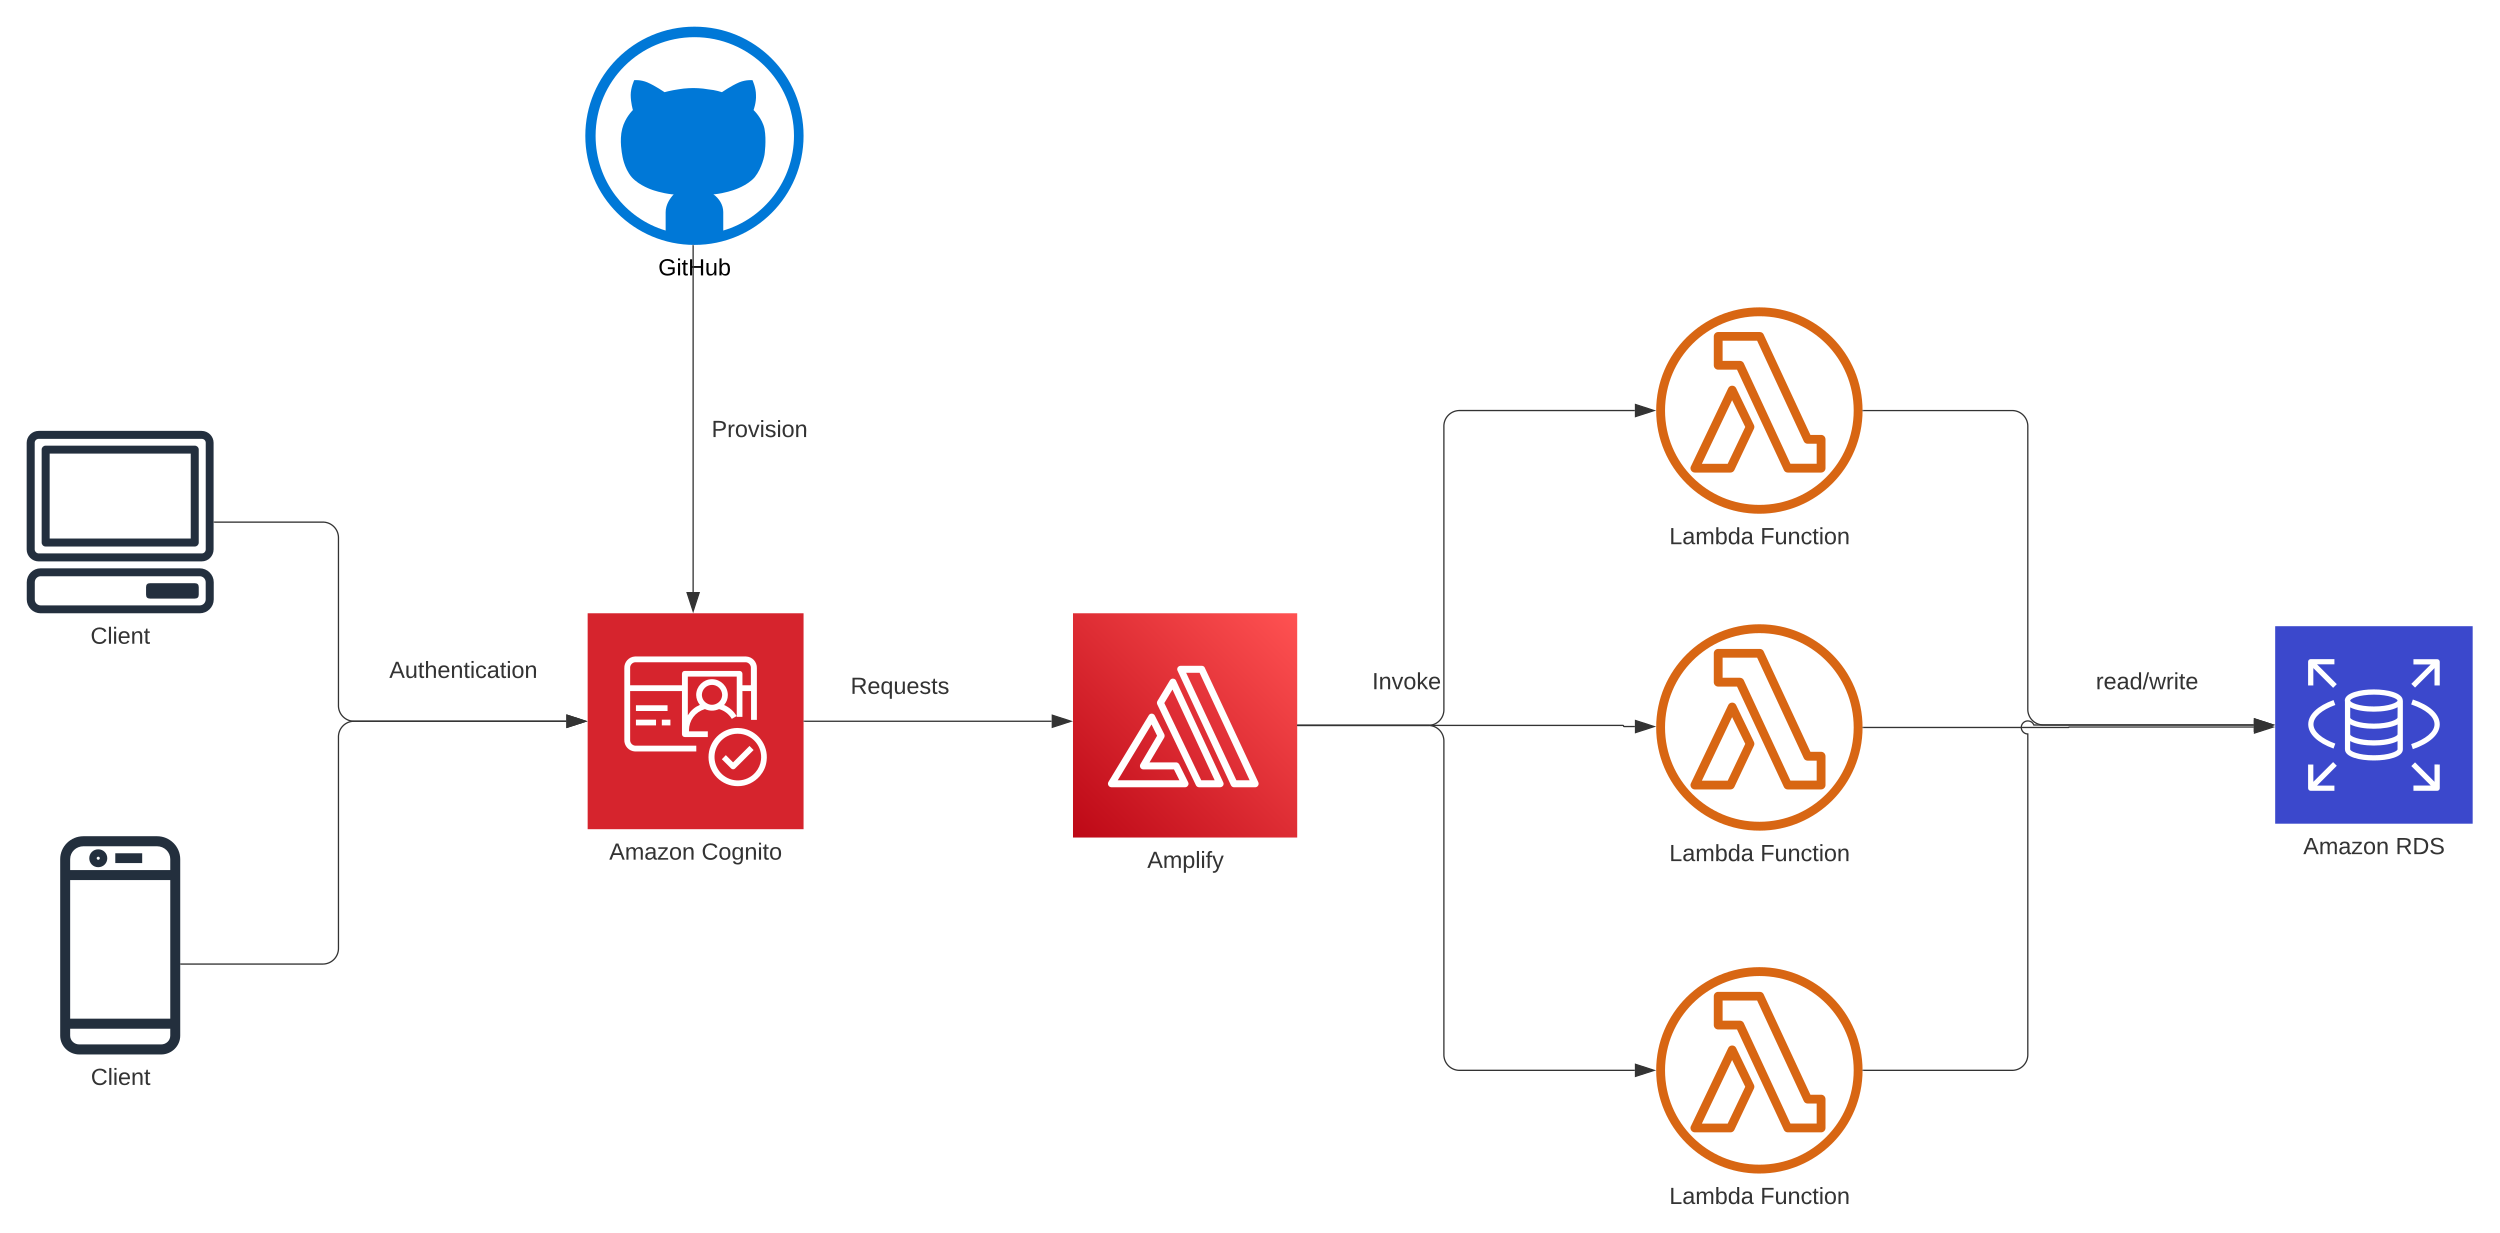 <svg xmlns="http://www.w3.org/2000/svg" xmlns:xlink="http://www.w3.org/1999/xlink" xmlns:lucid="lucid" width="1921.5" height="947.99"><g transform="translate(-199.5 -480.202)" lucid:page-tab-id="0_0"><path d="M354.47 911.7H229.2c-5.03 0-9.2-4.13-9.2-9.14v-82.04c0-5.02 4.17-9.13 9.2-9.13h125.27c5.02 0 9.2 4.1 9.2 9.12v81.94c0 5.12-4.03 9.23-9.06 9.23h-.13zm-125.13-94.2c-1.73 0-3.16 1.3-3.16 3.02v81.94c0 1.7 1.43 3.1 3.16 3.1H354.6c1.73 0 3.03-1.4 3.03-3.1v-81.94c0-1.7-1.3-3-3.02-3zM353 951.58H230.7c-5.9-.03-10.64-4.77-10.64-10.64v-13.2c0-5.88 4.74-10.7 10.64-10.72H353c5.9 0 10.78 4.8 10.78 10.7v13.22c0 5.9-4.88 10.64-10.78 10.64zM230.7 923.1c-2.45.04-4.46 2.1-4.46 4.63v13.2c0 2.53 2 4.53 4.46 4.57H353c2.6 0 4.6-2.08 4.6-4.63v-13.14c0-2.55-2-4.63-4.6-4.63z" stroke="#fff" stroke-opacity="0" fill="#232f3e"/><path d="M349.24 900.26h-114.7c-1.7 0-3.02-1.4-3.02-3.02v-71.5c0-1.62 1.33-3 3.02-3h114.7c1.7 0 3.02 1.38 3.02 3v71.5c0 1.62-1.33 3.02-3.02 3.02zm-111.56-6.13H346.1v-65.28H237.68zM314.8 928.45h34.42c2.03 0 3.04 1.02 3.04 3.05v5.72c0 2.04-1 3.05-3.04 3.05H314.8c-2.03 0-3.04-1-3.04-3.05v-5.72c0-2.03 1-3.05 3.04-3.05z" stroke="#fff" stroke-opacity="0" fill="#232f3e"/><use xlink:href="#a" transform="matrix(1,0,0,1,190,960.58) translate(79.075 14.4)"/><path d="M1599.24 843.42h-25.68c-1.3 0-2.5-.76-3-1.95l-35.98-77.12h-14.5c-1.82 0-3.36-1.5-3.36-3.35v-22.25c0-1.83 1.54-3.35 3.35-3.35h32.02c1.37 0 2.48.76 3 1.95l35.9 77.12h8.24c1.8 0 3.35 1.5 3.35 3.45v22.15c0 1.83-1.56 3.35-3.36 3.35zm-23.62-6.8h20.18v-15.35h-6.95c-1.3 0-2.5-.75-3-1.94l-35.82-77.23h-26.53v15.45h13.22c1.38 0 2.58.75 3.1 1.94z" stroke="#fff" stroke-opacity="0" fill="#d86613"/><path d="M1529.56 843.42h-27.42c-1.8 0-3.34-1.54-3.34-3.4 0-.54.1-.94.35-1.4l28.64-60.03c.58-1.2 1.7-1.95 3.04-1.95 1.33 0 2.46.67 3.05 1.87l13.7 28.38c.44.93.44 1.93 0 2.87l-15 31.7c-.58 1.2-1.7 1.95-3.04 1.95zm-22-6.75h19.84l13.5-28.3-10.1-20.57z" stroke="#fff" stroke-opacity="0" fill="#d86613"/><path d="M1551.75 875.08c-43.78 0-79.32-35.54-79.32-79.32 0-43.8 35.54-79.33 79.32-79.33 43.8 0 79.32 35.54 79.32 79.33 0 43.78-35.53 79.32-79.32 79.32zm0-151.82c-40.13 0-72.5 32.36-72.5 72.5 0 40.13 32.37 72.5 72.5 72.5 40.14 0 72.5-32.37 72.5-72.5 0-40.14-32.36-72.5-72.5-72.5z" stroke="#fff" stroke-opacity="0" fill="#d86613"/><use xlink:href="#b" transform="matrix(1,0,0,1,1442.431,884.077) translate(40.075 14.4)"/><use xlink:href="#c" transform="matrix(1,0,0,1,1442.431,884.077) translate(110.025 14.4)"/><path d="M1024.2 951.58h172.33v172.33H1024.2V951.6z" stroke="#000" stroke-opacity="0" fill="url(#d)"/><path d="M1166.66 1081.48c.34.84.34 1.77-.24 2.62-.46.74-1.27 1.2-2.2 1.2h-16.2c-1.05 0-1.98-.55-2.44-1.58l-41-88c-.46-.83-.34-1.76.12-2.6.58-.75 1.4-1.2 2.32-1.2h16.1c1.04 0 2.08.55 2.43 1.57zm-60.8-13.82l6.83 13.73c.45.83.45 1.85-.13 2.6-.46.84-1.27 1.3-2.2 1.3h-56.63c-.92 0-1.85-.55-2.3-1.4-.48-.83-.48-1.86 0-2.7l31.02-51.2c.47-.83 1.4-1.4 2.44-1.3.92.1 1.85.66 2.2 1.5l7.3 14.38c.34.85.34 1.78-.12 2.62l-11.24 18.96h20.4c1.03 0 1.95.65 2.42 1.5zm-2.43-64.27l36.24 78.08c.47.84.35 1.77-.1 2.62-.6.74-1.4 1.2-2.33 1.2h-16.1c-1.04 0-1.97-.55-2.43-1.5l-29.75-62.2c-.35-.83-.35-1.77.12-2.6l9.6-15.9c.6-.83 1.4-1.4 2.44-1.3 1.05.1 1.98.66 2.33 1.6zm46.32 76.5h10.2l-38.46-82.58h-10.32zm-26.98 0h10.3l-32.42-69.7-6.26 10.38zm-64.16 0h47.37l-4.17-8.32h-23.5c-.93 0-1.86-.47-2.32-1.3-.46-.85-.46-1.88 0-2.72l12.85-21.85-4.28-8.68z" stroke="#000" stroke-opacity="0" fill="#fff"/><use xlink:href="#e" transform="matrix(1,0,0,1,994.198,1132.911) translate(87.075 14.4)"/><path d="M651.17 951.58h165.95v165.95H651.17V951.58z" stroke="#fff" stroke-opacity="0" fill="#d6242d"/><path d="M772.9 984.77H687.6c-4.78.22-8.45 4.3-8.25 9.05v54.9c-.2 4.76 3.47 8.85 8.25 9.07h47.07v-4.47H687.6c-2.34-.3-3.97-2.33-3.77-4.6v-37.38h39.83v33.15c0 1.24.92 2.2 2.14 2.2h17.73v-4.4h-14.47v-.65c0-7.74 4.8-14.24 12.23-16.43 3.57 1.6 7.24 1.6 10.9 0 4.18 1.24 7.44 3.73 9.8 7.52l3.75-2.2c-2.44-3.86-5.5-6.56-9.67-8.46 1.93-2.26 2.85-4.74 2.85-7.67 0-6.7-5.5-12.18-12.22-12.18-6.62 0-12.12 5.48-12.12 12.2.1 2.84 1.02 5.33 2.86 7.52-3.98 1.75-6.93 4.3-9.27 8.03v-29.72h37.6v30.96h4.37v-19.85h6.62v22.12h4.48v-39.65-.07c.2-4.82-3.57-8.83-8.35-8.98zm-26.2 21.83c4.28 0 7.75 3.43 7.85 7.67-.1 2.85-1.53 5.26-4.07 6.64-2.45 1.33-5.1 1.33-7.44 0-2.55-1.37-3.97-3.78-4.08-6.63.1-4.24 3.57-7.67 7.75-7.67zm23.44.3v-8.84c0-1.24-1.02-2.2-2.25-2.2H725.8c-1.22 0-2.14.96-2.14 2.2v8.84h-39.83V993.8c-.2-2.26 1.43-4.3 3.77-4.6h85.27c2.23.3 3.96 2.27 3.75 4.6v13.07z" stroke="#fff" stroke-opacity="0" fill="#fff"/><path d="M688.28 1022.27h24.3v4.43h-24.3v-4.43zM688.28 1033.34h15.44v4.42h-15.44v-4.42zM708.2 1033.34h6.58v4.42h-6.6v-4.42zM766.52 1084.45c-12.33.05-22.4-9.9-22.46-22.28-.04-12.35 9.9-22.4 22.28-22.46 1.03 0 1.88.06 2.9.2 12.25 1.5 21 12.7 19.47 24.95-.53 4.57-2.2 8.28-5.15 11.77-2.2 2.5-4.48 4.25-7.48 5.73-3.14 1.43-6.06 2.1-9.55 2.1zm0-40.3c-2.96 0-5.5.62-8.16 1.96-8.56 4.48-12.06 14.77-7.98 23.54 4.17 9 14.84 12.9 23.85 8.68 2.42-1.16 4.26-2.55 5.96-4.56 2.4-2.82 3.76-5.86 4.2-9.53 1.17-9.84-5.82-18.75-15.68-19.96-.77-.1-1.44-.13-2.25-.13z" stroke="#fff" stroke-opacity="0" fill="#fff"/><path d="M763 1071.5c-.6 0-1.1-.2-1.55-.64l-7.15-7.13 3.08-3.13 5.56 5.57 12.62-12.63 3.15 3.14-14.2 14.18c-.4.4-.9.63-1.5.65z" stroke="#fff" stroke-opacity="0" fill="#fff"/><use xlink:href="#f" transform="matrix(1,0,0,1,621.169,1126.53) translate(46.575 14.4)"/><use xlink:href="#g" transform="matrix(1,0,0,1,621.169,1126.53) translate(117.525 14.4)"/><path d="M1948.2 961.5H2100v151.8h-151.8V961.5z" stroke="#fff" stroke-opacity="0" stroke-width="2" fill="#3b48cc"/><path d="M2046.27 1018.64c0-5.84-11.5-8.57-22.27-8.57-10.75 0-22.27 2.73-22.27 8.57 0 .33.05.55.1.88v36.5c-.1 6.13 11.46 8.7 22.26 8.7 10.84 0 22.26-2.68 22.26-8.53v-37.56zm-22.22-4.53c11.78 0 18.2 3.23 18.2 4.54 0 1.32-6.38 4.54-18.2 4.54-11.88 0-18.2-3.17-18.2-4.53 0-1.32 6.37-4.54 18.2-4.54zm18.2 42.1c0 1.3-6.38 4.47-18.2 4.47-11.83 0-18.2-3.17-18.2-4.48v-6.4c4.23 2.35 11.4 3.44 18.2 3.44 6.78 0 13.88-1.1 18.2-3.4zm0-11.54c0 1.3-6.38 4.53-18.2 4.53-11.88 0-18.2-3.23-18.2-4.54h.03v-7.7c4.3 2.3 11.43 3.38 18.2 3.38 6.8 0 13.9-1.1 18.22-3.33zm0-12.9c0 1.3-6.38 4.6-18.2 4.6-11.88 0-18.2-3.3-18.2-4.6h.03v-7.87c4.33 2.3 11.38 3.32 18.2 3.32 6.84 0 14.03-1.1 18.22-3.44zM1980.4 1084h13.33v4.03h-18.2c-1.13 0-2.03-.9-2.03-2.03v-18.2h4.03v13.3l15.2-15.17 2.83 2.85zM2074.7 1067.8v18.2c0 1.13-.9 2.03-2.03 2.03h-18.2v-4.05h13.32l-14.96-14.98 2.86-2.85 14.96 14.94v-13.3zM2074.7 988.86v18.2h-4.04v-13.35l-14.96 14.97-2.86-2.86 14.93-14.93h-13.3v-4.04h18.2c1.13 0 2.03.9 2.03 2.03zM1995.56 1006.04l-2.83 2.83-15.2-15.17v13.34h-4.03v-18.22c0-1.13.9-2.03 2.03-2.03h18.2v4.03h-13.33zM1993.05 1055.55c-12.37-4.44-19.45-11.26-19.45-18.65 0-7.38 7.08-14.16 19.45-18.64l1.38 3.8c-10.5 3.8-16.8 9.33-16.8 14.84 0 5.52 6.3 11.04 16.8 14.84zM2054 1056l-1.28-3.87c11.23-3.77 17.94-9.46 17.94-15.23 0-5.76-6.7-11.45-17.94-15.27l1.3-3.8c13.14 4.4 20.68 11.4 20.68 19.07 0 7.68-7.54 14.62-20.68 19.1z" stroke="#fff" stroke-opacity="0" stroke-width="2" fill="#fff"/><use xlink:href="#f" transform="matrix(1,0,0,1,1918.196,1122.312) translate(51.575 14.4)"/><use xlink:href="#h" transform="matrix(1,0,0,1,1918.196,1122.312) translate(122.525 14.4)"/><path d="M733.25 500.7c-46.3 0-83.88 37.58-83.88 83.88 0 46.46 37.58 83.87 83.88 83.87 46.46 0 83.87-37.58 83.87-83.88 0-46.46-37.4-83.87-83.87-83.87zm22.14 156.68v-14.1c0-5.7-3.2-10.56-7.56-13.75h.84c8.05-.84 14.93-3.35 14.93-3.35s10.24-3.2 15.94-9.73c5.88-7.22 7.55-17.28 7.55-17.28s1.67-11.07 0-19.96c-1.7-8.2-8.4-14.42-8.4-14.42s2.2-5.87 1.85-11.57c0-5.7-2.68-11.4-2.68-11.4s-4.87-.5-10.24 1.68c-6.2 2.68-13.25 7.55-13.25 7.55s-4.86-1.68-10.57-2.18c-5.2-1-11.4-1-11.4-1s-6.2 0-11.57 1c-5.7.83-10.57 2.18-10.57 2.18s-7.04-4.87-13.25-7.55c-5.2-2.18-10.05-1.68-10.05-1.68s-2.7 5.7-2.7 11.4c0 5.88 1.7 11.58 1.7 11.58s-6.05 5.7-8.23 14.43c-2.35 8.9 0 19.97 0 19.97s1.18 10.06 7.38 17.28c5.87 6.54 15.94 9.73 15.94 9.73s7.04 2.5 14.93 3.35h1.34c-3 3.2-6.2 8.05-6.2 13.76v14.08c-31.2-9.23-53.84-38.42-53.84-72.8 0-41.94 34.05-75.83 76-75.83 41.92 0 76.48 33.9 76.48 75.83 0 34.38-22.98 63.57-54.35 72.8z" stroke="#000" stroke-opacity="0" fill="#0078d7"/><use xlink:href="#i" transform="matrix(1,0,0,1,619.372,677.449) translate(86.05 14.4)"/><path d="M320.22 1122.92c9.77 0 17.8 7.9 17.8 17.62v135.7c0 7.9-6.55 14.43-14.67 14.43h-62.92c-8.12 0-14.67-6.54-14.67-14.43v-135.7c0-9.73 8.03-17.62 17.9-17.62zm-66.8 33.72v106.52h76.94v-106.52zm10.24-26c-5.63 0-10.24 4.36-10.24 9.9v8.38h76.94v-8.38c0-5.54-4.6-9.9-10.24-9.9zm59.7 152.3c3.87 0 7-3 7-6.7v-5.37h-76.94v5.37c0 3.7 3.14 6.7 7 6.7zm-35.25-139.38V1136h20.67v7.56zm-13.1 3.18c-3.87 0-6.9-3.02-6.9-6.88 0-3.85 3.03-6.87 6.9-6.87 3.88 0 6.93 3 6.93 6.86 0 3.86-3.05 6.88-6.92 6.88zm0-8.05c-.64 0-1.2.5-1.2 1.16 0 .68.56 1.18 1.2 1.18.65 0 1.2-.5 1.2-1.18 0-.67-.55-1.17-1.2-1.17z" stroke="#000" stroke-opacity="0" fill="#232f3d"/><use xlink:href="#a" transform="matrix(1,0,0,1,215.761,1299.669) translate(53.575 14.4)"/><path d="M1599.24 1086.98h-25.68c-1.3 0-2.5-.75-3-1.94l-35.98-77.12h-14.5c-1.82 0-3.36-1.5-3.36-3.35v-22.25c0-1.84 1.54-3.35 3.35-3.35h32.02c1.37 0 2.48.76 3 1.95l35.9 77.12h8.24c1.8 0 3.35 1.5 3.35 3.45v22.14c0 1.83-1.56 3.34-3.36 3.34zm-23.62-6.8h20.18v-15.34h-6.95c-1.3 0-2.5-.75-3-1.94l-35.82-77.23h-26.53v15.45h13.22c1.38 0 2.58.75 3.1 1.94z" stroke="#fff" stroke-opacity="0" fill="#d86613"/><path d="M1529.56 1086.98h-27.42c-1.8 0-3.34-1.53-3.34-3.4 0-.53.1-.93.35-1.4l28.64-60.02c.58-1.2 1.7-1.94 3.04-1.94 1.33 0 2.46.67 3.05 1.87l13.7 28.36c.44.94.44 1.94 0 2.88l-15 31.7c-.58 1.2-1.7 1.94-3.04 1.94zm-22-6.74h19.84l13.5-28.3-10.1-20.57z" stroke="#fff" stroke-opacity="0" fill="#d86613"/><path d="M1551.75 1118.64c-43.78 0-79.32-35.53-79.32-79.32 0-43.78 35.54-79.32 79.32-79.32 43.8 0 79.32 35.54 79.32 79.32 0 43.8-35.53 79.33-79.32 79.33zm0-151.82c-40.13 0-72.5 32.37-72.5 72.5 0 40.14 32.37 72.5 72.5 72.5 40.14 0 72.5-32.36 72.5-72.5 0-40.13-32.36-72.5-72.5-72.5z" stroke="#fff" stroke-opacity="0" fill="#d86613"/><use xlink:href="#b" transform="matrix(1,0,0,1,1442.431,1127.645) translate(40.075 14.4)"/><use xlink:href="#c" transform="matrix(1,0,0,1,1442.431,1127.645) translate(110.025 14.4)"/><path d="M1599.24 1350.53h-25.68c-1.3 0-2.5-.76-3-1.95l-35.98-77.12h-14.5c-1.82 0-3.36-1.5-3.36-3.35v-22.23c0-1.84 1.54-3.35 3.35-3.35h32.02c1.37 0 2.48.75 3 1.94l35.9 77.12h8.24c1.8 0 3.35 1.5 3.35 3.46v22.14c0 1.84-1.56 3.35-3.36 3.35zm-23.62-6.8h20.18v-15.35h-6.95c-1.3 0-2.5-.75-3-1.94l-35.82-77.23h-26.53v15.46h13.22c1.38 0 2.58.75 3.1 1.94z" stroke="#fff" stroke-opacity="0" fill="#d86613"/><path d="M1529.56 1350.53h-27.42c-1.8 0-3.34-1.54-3.34-3.4 0-.54.1-.94.35-1.4l28.64-60.03c.58-1.2 1.7-1.94 3.04-1.94 1.33 0 2.46.67 3.05 1.87l13.7 28.38c.44.94.44 1.94 0 2.88l-15 31.7c-.58 1.2-1.7 1.95-3.04 1.95zm-22-6.75h19.84l13.5-28.3-10.1-20.57z" stroke="#fff" stroke-opacity="0" fill="#d86613"/><path d="M1551.75 1382.2c-43.78 0-79.32-35.55-79.32-79.33 0-43.8 35.54-79.32 79.32-79.32 43.8 0 79.32 35.53 79.32 79.32 0 43.78-35.53 79.32-79.32 79.32zm0-151.83c-40.13 0-72.5 32.36-72.5 72.5 0 40.13 32.37 72.5 72.5 72.5 40.14 0 72.5-32.37 72.5-72.5 0-40.14-32.36-72.5-72.5-72.5z" stroke="#fff" stroke-opacity="0" fill="#d86613"/><use xlink:href="#b" transform="matrix(1,0,0,1,1442.431,1391.188) translate(40.075 14.4)"/><use xlink:href="#c" transform="matrix(1,0,0,1,1442.431,1391.188) translate(110.025 14.4)"/><path d="M338.52 1221.17h109.12a12 12 0 0 0 12-12v-162.62a12 12 0 0 1 12-12H634.8" stroke="#333" fill="none"/><path d="M338.54 1221.65h-.52v-.95h.52z" stroke="#333" stroke-width=".05" fill="#333"/><path d="M649.55 1034.56l-14.26 4.63v-9.28z" stroke="#333" fill="#333"/><path d="M364.16 881.5h83.48a12 12 0 0 1 12 12v129.05a12 12 0 0 0 12 12H634.8" stroke="#333" fill="none"/><path d="M364.17 881.96h-.5V881h.5z" stroke="#333" stroke-width=".05" fill="#333"/><path d="M649.55 1034.56l-14.26 4.63v-9.28z" stroke="#333" fill="#333"/><path d="M459.64 982.75a8 8 0 0 1 8-8h175.53a8 8 0 0 1 8 8v31.88a8 8 0 0 1-8 8H467.64a8 8 0 0 1-8-8z" stroke="#000" stroke-opacity="0" fill="#fff" fill-opacity="0"/><use xlink:href="#j" transform="matrix(1,0,0,1,464.639,979.751) translate(34.05 21.525)"/><path d="M732.24 668.94V935.2" stroke="#333" fill="none"/><path d="M732.7 668.44v.5h-.94v-.5z" stroke="#333" stroke-width=".05" fill="#333"/><path d="M732.24 949.96l-4.64-14.26h9.27z" stroke="#333" fill="#333"/><path d="M675.3 797.96a8 8 0 0 1 8-8H883a8 8 0 0 1 8 8v47.74a8 8 0 0 1-8 8H683.3a8 8 0 0 1-8-8z" stroke="#000" stroke-opacity="0" fill="#fff" fill-opacity="0"/><use xlink:href="#k" transform="matrix(1,0,0,1,680.314,794.958) translate(66.075 21.15)"/><use xlink:href="#l" transform="matrix(1,0,0,1,680.314,794.958) translate(103 42.75)"/><path d="M817.62 1034.56h190.19" stroke="#333" fill="none"/><path d="M817.63 1035.03h-.5v-.95h.5z" stroke="#333" stroke-width=".05" fill="#333"/><path d="M1022.58 1034.56l-14.27 4.63v-9.28z" stroke="#333" fill="#333"/><path d="M747.2 982.75a8 8 0 0 1 8-8h271.57a8 8 0 0 1 8 8v55.9a8 8 0 0 1-8 8H755.2a8 8 0 0 1-8-8z" stroke="#000" stroke-opacity="0" fill="#fff" fill-opacity="0"/><use xlink:href="#m" transform="matrix(1,0,0,1,752.206,979.751) translate(101.025 33.775)"/><path d="M1197.03 1037.75h100.24a12 12 0 0 0 12-12v-218a12 12 0 0 1 12-12h134.78" stroke="#333" fill="none"/><path d="M1197.04 1038.22h-.5v-.95h.5z" stroke="#333" stroke-width=".05" fill="#333"/><path d="M1470.8 795.76l-14.25 4.63v-9.28z" stroke="#333" fill="#333"/><path d="M1197.03 1037.75h249.9a.45.45 0 0 1 .43.44.45.45 0 0 0 .46.44h8.25" stroke="#333" fill="none"/><path d="M1197.04 1038.22h-.5v-.95h.5z" stroke="#333" stroke-width=".05" fill="#333"/><path d="M1470.84 1038.64l-14.27 4.64V1034z" stroke="#333" fill="#333"/><path d="M1197.03 1037.75h100.24a12 12 0 0 1 12 12v241.12a12 12 0 0 0 12 12h134.78" stroke="#333" fill="none"/><path d="M1197.04 1038.22h-.5v-.95h.5z" stroke="#333" stroke-width=".05" fill="#333"/><path d="M1470.8 1302.87l-14.25 4.63v-9.27z" stroke="#333" fill="#333"/><path d="M1136.62 979.17a8 8 0 0 1 8-8h271.57a8 8 0 0 1 7.98 8v55.9a8 8 0 0 1-8 8h-271.56a8 8 0 0 1-8-8z" stroke="#000" stroke-opacity="0" fill="#fff" fill-opacity="0"/><use xlink:href="#n" transform="matrix(1,0,0,1,1141.619,976.172) translate(112.5 33.775)"/><path d="M1705.76 979.17a8 8 0 0 1 8-8h271.57a8 8 0 0 1 8 8v55.9a8 8 0 0 1-8 8h-271.57a8 8 0 0 1-8-8z" stroke="#000" stroke-opacity="0" fill="#fff" fill-opacity="0"/><use xlink:href="#o" transform="matrix(1,0,0,1,1710.761,976.172) translate(99.6 33.775)"/><path d="M1631.57 795.76h114.5a12 12 0 0 1 12 12v217.65a12 12 0 0 0 12 12h161.74" stroke="#333" fill="none"/><path d="M1631.6 796.23h-.54v-.95h.53z" stroke="#333" stroke-width=".05" fill="#333"/><path d="M1946.58 1037.4l-14.27 4.64v-9.27z" stroke="#333" fill="#333"/><path d="M1631.57 1039.32h157.9a.17.17 0 0 0 .16-.16.17.17 0 0 1 .17-.17h142" stroke="#333" fill="none"/><path d="M1631.6 1039.8h-.54v-.95h.53z" stroke="#333" stroke-width=".05" fill="#333"/><path d="M1946.58 1039l-14.27 4.62v-9.27z" stroke="#333" fill="#333"/><path d="M1631.57 1302.87h114.5a12 12 0 0 0 12-12v-246.55c-2.75 0-5-2.23-5-5 0-2.76 2.25-5 5-5 2.08 0 3.84 1.18 4.63 3.1h169.1" stroke="#333" fill="none"/><path d="M1631.6 1303.34h-.54v-.95h.53z" stroke="#333" stroke-width=".05" fill="#333"/><path d="M1946.58 1037.4l-14.27 4.64v-9.27z" stroke="#333" fill="#333"/><defs><path fill="#333" d="M212-179c-10-28-35-45-73-45-59 0-87 40-87 99 0 60 29 101 89 101 43 0 62-24 78-52l27 14C228-24 195 4 139 4 59 4 22-46 18-125c-6-104 99-153 187-111 19 9 31 26 39 46" id="p"/><path fill="#333" d="M24 0v-261h32V0H24" id="q"/><path fill="#333" d="M24-231v-30h32v30H24zM24 0v-190h32V0H24" id="r"/><path fill="#333" d="M100-194c63 0 86 42 84 106H49c0 40 14 67 53 68 26 1 43-12 49-29l28 8c-11 28-37 45-77 45C44 4 14-33 15-96c1-61 26-98 85-98zm52 81c6-60-76-77-97-28-3 7-6 17-6 28h103" id="s"/><path fill="#333" d="M117-194c89-4 53 116 60 194h-32v-121c0-31-8-49-39-48C34-167 62-67 57 0H25l-1-190h30c1 10-1 24 2 32 11-22 29-35 61-36" id="t"/><path fill="#333" d="M59-47c-2 24 18 29 38 22v24C64 9 27 4 27-40v-127H5v-23h24l9-43h21v43h35v23H59v120" id="u"/><g id="a"><use transform="matrix(0.05,0,0,0.05,0,0)" xlink:href="#p"/><use transform="matrix(0.05,0,0,0.05,12.95,0)" xlink:href="#q"/><use transform="matrix(0.05,0,0,0.05,16.9,0)" xlink:href="#r"/><use transform="matrix(0.05,0,0,0.05,20.85,0)" xlink:href="#s"/><use transform="matrix(0.05,0,0,0.05,30.85,0)" xlink:href="#t"/><use transform="matrix(0.05,0,0,0.05,40.85,0)" xlink:href="#u"/></g><path fill="#333" d="M30 0v-248h33v221h125V0H30" id="v"/><path fill="#333" d="M141-36C126-15 110 5 73 4 37 3 15-17 15-53c-1-64 63-63 125-63 3-35-9-54-41-54-24 1-41 7-42 31l-33-3c5-37 33-52 76-52 45 0 72 20 72 64v82c-1 20 7 32 28 27v20c-31 9-61-2-59-35zM48-53c0 20 12 33 32 33 41-3 63-29 60-74-43 2-92-5-92 41" id="w"/><path fill="#333" d="M210-169c-67 3-38 105-44 169h-31v-121c0-29-5-50-35-48C34-165 62-65 56 0H25l-1-190h30c1 10-1 24 2 32 10-44 99-50 107 0 11-21 27-35 58-36 85-2 47 119 55 194h-31v-121c0-29-5-49-35-48" id="x"/><path fill="#333" d="M115-194c53 0 69 39 70 98 0 66-23 100-70 100C84 3 66-7 56-30L54 0H23l1-261h32v101c10-23 28-34 59-34zm-8 174c40 0 45-34 45-75 0-40-5-75-45-74-42 0-51 32-51 76 0 43 10 73 51 73" id="y"/><path fill="#333" d="M85-194c31 0 48 13 60 33l-1-100h32l1 261h-30c-2-10 0-23-3-31C134-8 116 4 85 4 32 4 16-35 15-94c0-66 23-100 70-100zm9 24c-40 0-46 34-46 75 0 40 6 74 45 74 42 0 51-32 51-76 0-42-9-74-50-73" id="z"/><g id="b"><use transform="matrix(0.05,0,0,0.05,0,0)" xlink:href="#v"/><use transform="matrix(0.05,0,0,0.05,10,0)" xlink:href="#w"/><use transform="matrix(0.05,0,0,0.05,20,0)" xlink:href="#x"/><use transform="matrix(0.05,0,0,0.05,34.95,0)" xlink:href="#y"/><use transform="matrix(0.05,0,0,0.05,44.95,0)" xlink:href="#z"/><use transform="matrix(0.05,0,0,0.05,54.95,0)" xlink:href="#w"/></g><path fill="#333" d="M63-220v92h138v28H63V0H30v-248h175v28H63" id="A"/><path fill="#333" d="M84 4C-5 8 30-112 23-190h32v120c0 31 7 50 39 49 72-2 45-101 50-169h31l1 190h-30c-1-10 1-25-2-33-11 22-28 36-60 37" id="B"/><path fill="#333" d="M96-169c-40 0-48 33-48 73s9 75 48 75c24 0 41-14 43-38l32 2c-6 37-31 61-74 61-59 0-76-41-82-99-10-93 101-131 147-64 4 7 5 14 7 22l-32 3c-4-21-16-35-41-35" id="C"/><path fill="#333" d="M100-194c62-1 85 37 85 99 1 63-27 99-86 99S16-35 15-95c0-66 28-99 85-99zM99-20c44 1 53-31 53-75 0-43-8-75-51-75s-53 32-53 75 10 74 51 75" id="D"/><g id="c"><use transform="matrix(0.05,0,0,0.05,0,0)" xlink:href="#A"/><use transform="matrix(0.05,0,0,0.05,10.95,0)" xlink:href="#B"/><use transform="matrix(0.05,0,0,0.05,20.95,0)" xlink:href="#t"/><use transform="matrix(0.05,0,0,0.05,30.95,0)" xlink:href="#C"/><use transform="matrix(0.05,0,0,0.05,39.95,0)" xlink:href="#u"/><use transform="matrix(0.05,0,0,0.05,44.95,0)" xlink:href="#r"/><use transform="matrix(0.05,0,0,0.05,48.9,0)" xlink:href="#D"/><use transform="matrix(0.05,0,0,0.05,58.9,0)" xlink:href="#t"/></g><linearGradient gradientUnits="userSpaceOnUse" id="d" x1="1024.2" y1="1123.91" x2="1196.53" y2="951.58"><stop offset="0%" stop-color="#bd0816"/><stop offset="100%" stop-color="#ff5252"/></linearGradient><path fill="#333" d="M205 0l-28-72H64L36 0H1l101-248h38L239 0h-34zm-38-99l-47-123c-12 45-31 82-46 123h93" id="E"/><path fill="#333" d="M115-194c55 1 70 41 70 98S169 2 115 4C84 4 66-9 55-30l1 105H24l-1-265h31l2 30c10-21 28-34 59-34zm-8 174c40 0 45-34 45-75s-6-73-45-74c-42 0-51 32-51 76 0 43 10 73 51 73" id="F"/><path fill="#333" d="M101-234c-31-9-42 10-38 44h38v23H63V0H32v-167H5v-23h27c-7-52 17-82 69-68v24" id="G"/><path fill="#333" d="M179-190L93 31C79 59 56 82 12 73V49c39 6 53-20 64-50L1-190h34L92-34l54-156h33" id="H"/><g id="e"><use transform="matrix(0.05,0,0,0.05,0,0)" xlink:href="#E"/><use transform="matrix(0.05,0,0,0.05,12,0)" xlink:href="#x"/><use transform="matrix(0.05,0,0,0.05,26.95,0)" xlink:href="#F"/><use transform="matrix(0.05,0,0,0.05,36.95,0)" xlink:href="#q"/><use transform="matrix(0.05,0,0,0.05,40.9,0)" xlink:href="#r"/><use transform="matrix(0.05,0,0,0.05,44.85,0)" xlink:href="#G"/><use transform="matrix(0.05,0,0,0.05,49.85,0)" xlink:href="#H"/></g><path fill="#333" d="M9 0v-24l116-142H16v-24h144v24L44-24h123V0H9" id="I"/><g id="f"><use transform="matrix(0.05,0,0,0.05,0,0)" xlink:href="#E"/><use transform="matrix(0.05,0,0,0.05,12,0)" xlink:href="#x"/><use transform="matrix(0.05,0,0,0.05,26.95,0)" xlink:href="#w"/><use transform="matrix(0.05,0,0,0.05,36.95,0)" xlink:href="#I"/><use transform="matrix(0.05,0,0,0.05,45.95,0)" xlink:href="#D"/><use transform="matrix(0.05,0,0,0.05,55.95,0)" xlink:href="#t"/></g><path fill="#333" d="M177-190C167-65 218 103 67 71c-23-6-38-20-44-43l32-5c15 47 100 32 89-28v-30C133-14 115 1 83 1 29 1 15-40 15-95c0-56 16-97 71-98 29-1 48 16 59 35 1-10 0-23 2-32h30zM94-22c36 0 50-32 50-73 0-42-14-75-50-75-39 0-46 34-46 75s6 73 46 73" id="J"/><g id="g"><use transform="matrix(0.05,0,0,0.05,0,0)" xlink:href="#p"/><use transform="matrix(0.05,0,0,0.05,12.95,0)" xlink:href="#D"/><use transform="matrix(0.05,0,0,0.05,22.95,0)" xlink:href="#J"/><use transform="matrix(0.05,0,0,0.05,32.95,0)" xlink:href="#t"/><use transform="matrix(0.05,0,0,0.05,42.95,0)" xlink:href="#r"/><use transform="matrix(0.05,0,0,0.05,46.9,0)" xlink:href="#u"/><use transform="matrix(0.05,0,0,0.05,51.9,0)" xlink:href="#D"/></g><path fill="#333" d="M233-177c-1 41-23 64-60 70L243 0h-38l-65-103H63V0H30v-248c88 3 205-21 203 71zM63-129c60-2 137 13 137-47 0-61-80-42-137-45v92" id="K"/><path fill="#333" d="M30-248c118-7 216 8 213 122C240-48 200 0 122 0H30v-248zM63-27c89 8 146-16 146-99s-60-101-146-95v194" id="L"/><path fill="#333" d="M185-189c-5-48-123-54-124 2 14 75 158 14 163 119 3 78-121 87-175 55-17-10-28-26-33-46l33-7c5 56 141 63 141-1 0-78-155-14-162-118-5-82 145-84 179-34 5 7 8 16 11 25" id="M"/><g id="h"><use transform="matrix(0.05,0,0,0.05,0,0)" xlink:href="#K"/><use transform="matrix(0.05,0,0,0.05,12.95,0)" xlink:href="#L"/><use transform="matrix(0.05,0,0,0.05,25.9,0)" xlink:href="#M"/></g><path d="M143 4C61 4 22-44 18-125c-5-107 100-154 193-111 17 8 29 25 37 43l-32 9c-13-25-37-40-76-40-61 0-88 39-88 99 0 61 29 100 91 101 35 0 62-11 79-27v-45h-74v-28h105v86C228-13 192 4 143 4" id="N"/><path d="M24-231v-30h32v30H24zM24 0v-190h32V0H24" id="O"/><path d="M59-47c-2 24 18 29 38 22v24C64 9 27 4 27-40v-127H5v-23h24l9-43h21v43h35v23H59v120" id="P"/><path d="M197 0v-115H63V0H30v-248h33v105h134v-105h34V0h-34" id="Q"/><path d="M84 4C-5 8 30-112 23-190h32v120c0 31 7 50 39 49 72-2 45-101 50-169h31l1 190h-30c-1-10 1-25-2-33-11 22-28 36-60 37" id="R"/><path d="M115-194c53 0 69 39 70 98 0 66-23 100-70 100C84 3 66-7 56-30L54 0H23l1-261h32v101c10-23 28-34 59-34zm-8 174c40 0 45-34 45-75 0-40-5-75-45-74-42 0-51 32-51 76 0 43 10 73 51 73" id="S"/><g id="i"><use transform="matrix(0.05,0,0,0.05,0,0)" xlink:href="#N"/><use transform="matrix(0.05,0,0,0.05,14,0)" xlink:href="#O"/><use transform="matrix(0.05,0,0,0.05,17.95,0)" xlink:href="#P"/><use transform="matrix(0.05,0,0,0.05,22.95,0)" xlink:href="#Q"/><use transform="matrix(0.05,0,0,0.05,35.9,0)" xlink:href="#R"/><use transform="matrix(0.05,0,0,0.05,45.9,0)" xlink:href="#S"/></g><path fill="#333" d="M106-169C34-169 62-67 57 0H25v-261h32l-1 103c12-21 28-36 61-36 89 0 53 116 60 194h-32v-121c2-32-8-49-39-48" id="T"/><g id="j"><use transform="matrix(0.05,0,0,0.05,0,0)" xlink:href="#E"/><use transform="matrix(0.05,0,0,0.05,12,0)" xlink:href="#B"/><use transform="matrix(0.05,0,0,0.05,22,0)" xlink:href="#u"/><use transform="matrix(0.05,0,0,0.05,27,0)" xlink:href="#T"/><use transform="matrix(0.05,0,0,0.05,37,0)" xlink:href="#s"/><use transform="matrix(0.05,0,0,0.05,47,0)" xlink:href="#t"/><use transform="matrix(0.05,0,0,0.05,57,0)" xlink:href="#u"/><use transform="matrix(0.05,0,0,0.05,62,0)" xlink:href="#r"/><use transform="matrix(0.05,0,0,0.05,65.95,0)" xlink:href="#C"/><use transform="matrix(0.05,0,0,0.05,74.95,0)" xlink:href="#w"/><use transform="matrix(0.05,0,0,0.05,84.95,0)" xlink:href="#u"/><use transform="matrix(0.05,0,0,0.05,89.95,0)" xlink:href="#r"/><use transform="matrix(0.05,0,0,0.05,93.9,0)" xlink:href="#D"/><use transform="matrix(0.05,0,0,0.05,103.9,0)" xlink:href="#t"/></g><path fill="#333" d="M30-248c87 1 191-15 191 75 0 78-77 80-158 76V0H30v-248zm33 125c57 0 124 11 124-50 0-59-68-47-124-48v98" id="U"/><path fill="#333" d="M114-163C36-179 61-72 57 0H25l-1-190h30c1 12-1 29 2 39 6-27 23-49 58-41v29" id="V"/><path fill="#333" d="M108 0H70L1-190h34L89-25l56-165h34" id="W"/><path fill="#333" d="M135-143c-3-34-86-38-87 0 15 53 115 12 119 90S17 21 10-45l28-5c4 36 97 45 98 0-10-56-113-15-118-90-4-57 82-63 122-42 12 7 21 19 24 35" id="X"/><g id="k"><use transform="matrix(0.05,0,0,0.05,0,0)" xlink:href="#U"/><use transform="matrix(0.05,0,0,0.05,12,0)" xlink:href="#V"/><use transform="matrix(0.05,0,0,0.05,17.95,0)" xlink:href="#D"/><use transform="matrix(0.05,0,0,0.05,27.95,0)" xlink:href="#W"/><use transform="matrix(0.05,0,0,0.05,36.95,0)" xlink:href="#r"/><use transform="matrix(0.05,0,0,0.05,40.9,0)" xlink:href="#X"/><use transform="matrix(0.05,0,0,0.05,49.9,0)" xlink:href="#r"/><use transform="matrix(0.05,0,0,0.05,53.85,0)" xlink:href="#D"/><use transform="matrix(0.05,0,0,0.05,63.85,0)" xlink:href="#t"/></g><path fill="#333" d="M145-31C134-9 116 4 85 4 32 4 16-35 15-94c0-59 17-99 70-100 32-1 48 14 60 33 0-11-1-24 2-32h30l-1 268h-32zM93-21c41 0 51-33 51-76s-8-73-50-73c-40 0-46 35-46 75s5 74 45 74" id="Y"/><g id="m"><use transform="matrix(0.05,0,0,0.05,0,0)" xlink:href="#K"/><use transform="matrix(0.05,0,0,0.05,12.95,0)" xlink:href="#s"/><use transform="matrix(0.05,0,0,0.05,22.95,0)" xlink:href="#Y"/><use transform="matrix(0.05,0,0,0.05,32.95,0)" xlink:href="#B"/><use transform="matrix(0.05,0,0,0.05,42.95,0)" xlink:href="#s"/><use transform="matrix(0.05,0,0,0.05,52.95,0)" xlink:href="#X"/><use transform="matrix(0.05,0,0,0.05,61.95,0)" xlink:href="#u"/><use transform="matrix(0.05,0,0,0.05,66.95,0)" xlink:href="#X"/></g><path fill="#333" d="M33 0v-248h34V0H33" id="Z"/><path fill="#333" d="M143 0L79-87 56-68V0H24v-261h32v163l83-92h37l-77 82L181 0h-38" id="aa"/><g id="n"><use transform="matrix(0.05,0,0,0.05,0,0)" xlink:href="#Z"/><use transform="matrix(0.05,0,0,0.05,5,0)" xlink:href="#t"/><use transform="matrix(0.05,0,0,0.05,15,0)" xlink:href="#W"/><use transform="matrix(0.05,0,0,0.05,24,0)" xlink:href="#D"/><use transform="matrix(0.05,0,0,0.05,34,0)" xlink:href="#aa"/><use transform="matrix(0.05,0,0,0.05,43,0)" xlink:href="#s"/></g><path fill="#333" d="M0 4l72-265h28L28 4H0" id="ab"/><path fill="#333" d="M206 0h-36l-40-164L89 0H53L-1-190h32L70-26l43-164h34l41 164 42-164h31" id="ac"/><g id="o"><use transform="matrix(0.05,0,0,0.05,0,0)" xlink:href="#V"/><use transform="matrix(0.05,0,0,0.05,5.95,0)" xlink:href="#s"/><use transform="matrix(0.05,0,0,0.05,15.95,0)" xlink:href="#w"/><use transform="matrix(0.05,0,0,0.05,25.95,0)" xlink:href="#z"/><use transform="matrix(0.05,0,0,0.05,35.95,0)" xlink:href="#ab"/><use transform="matrix(0.05,0,0,0.05,40.95,0)" xlink:href="#ac"/><use transform="matrix(0.05,0,0,0.05,53.9,0)" xlink:href="#V"/><use transform="matrix(0.05,0,0,0.05,59.85,0)" xlink:href="#r"/><use transform="matrix(0.05,0,0,0.05,63.8,0)" xlink:href="#u"/><use transform="matrix(0.05,0,0,0.05,68.8,0)" xlink:href="#s"/></g></defs></g></svg>